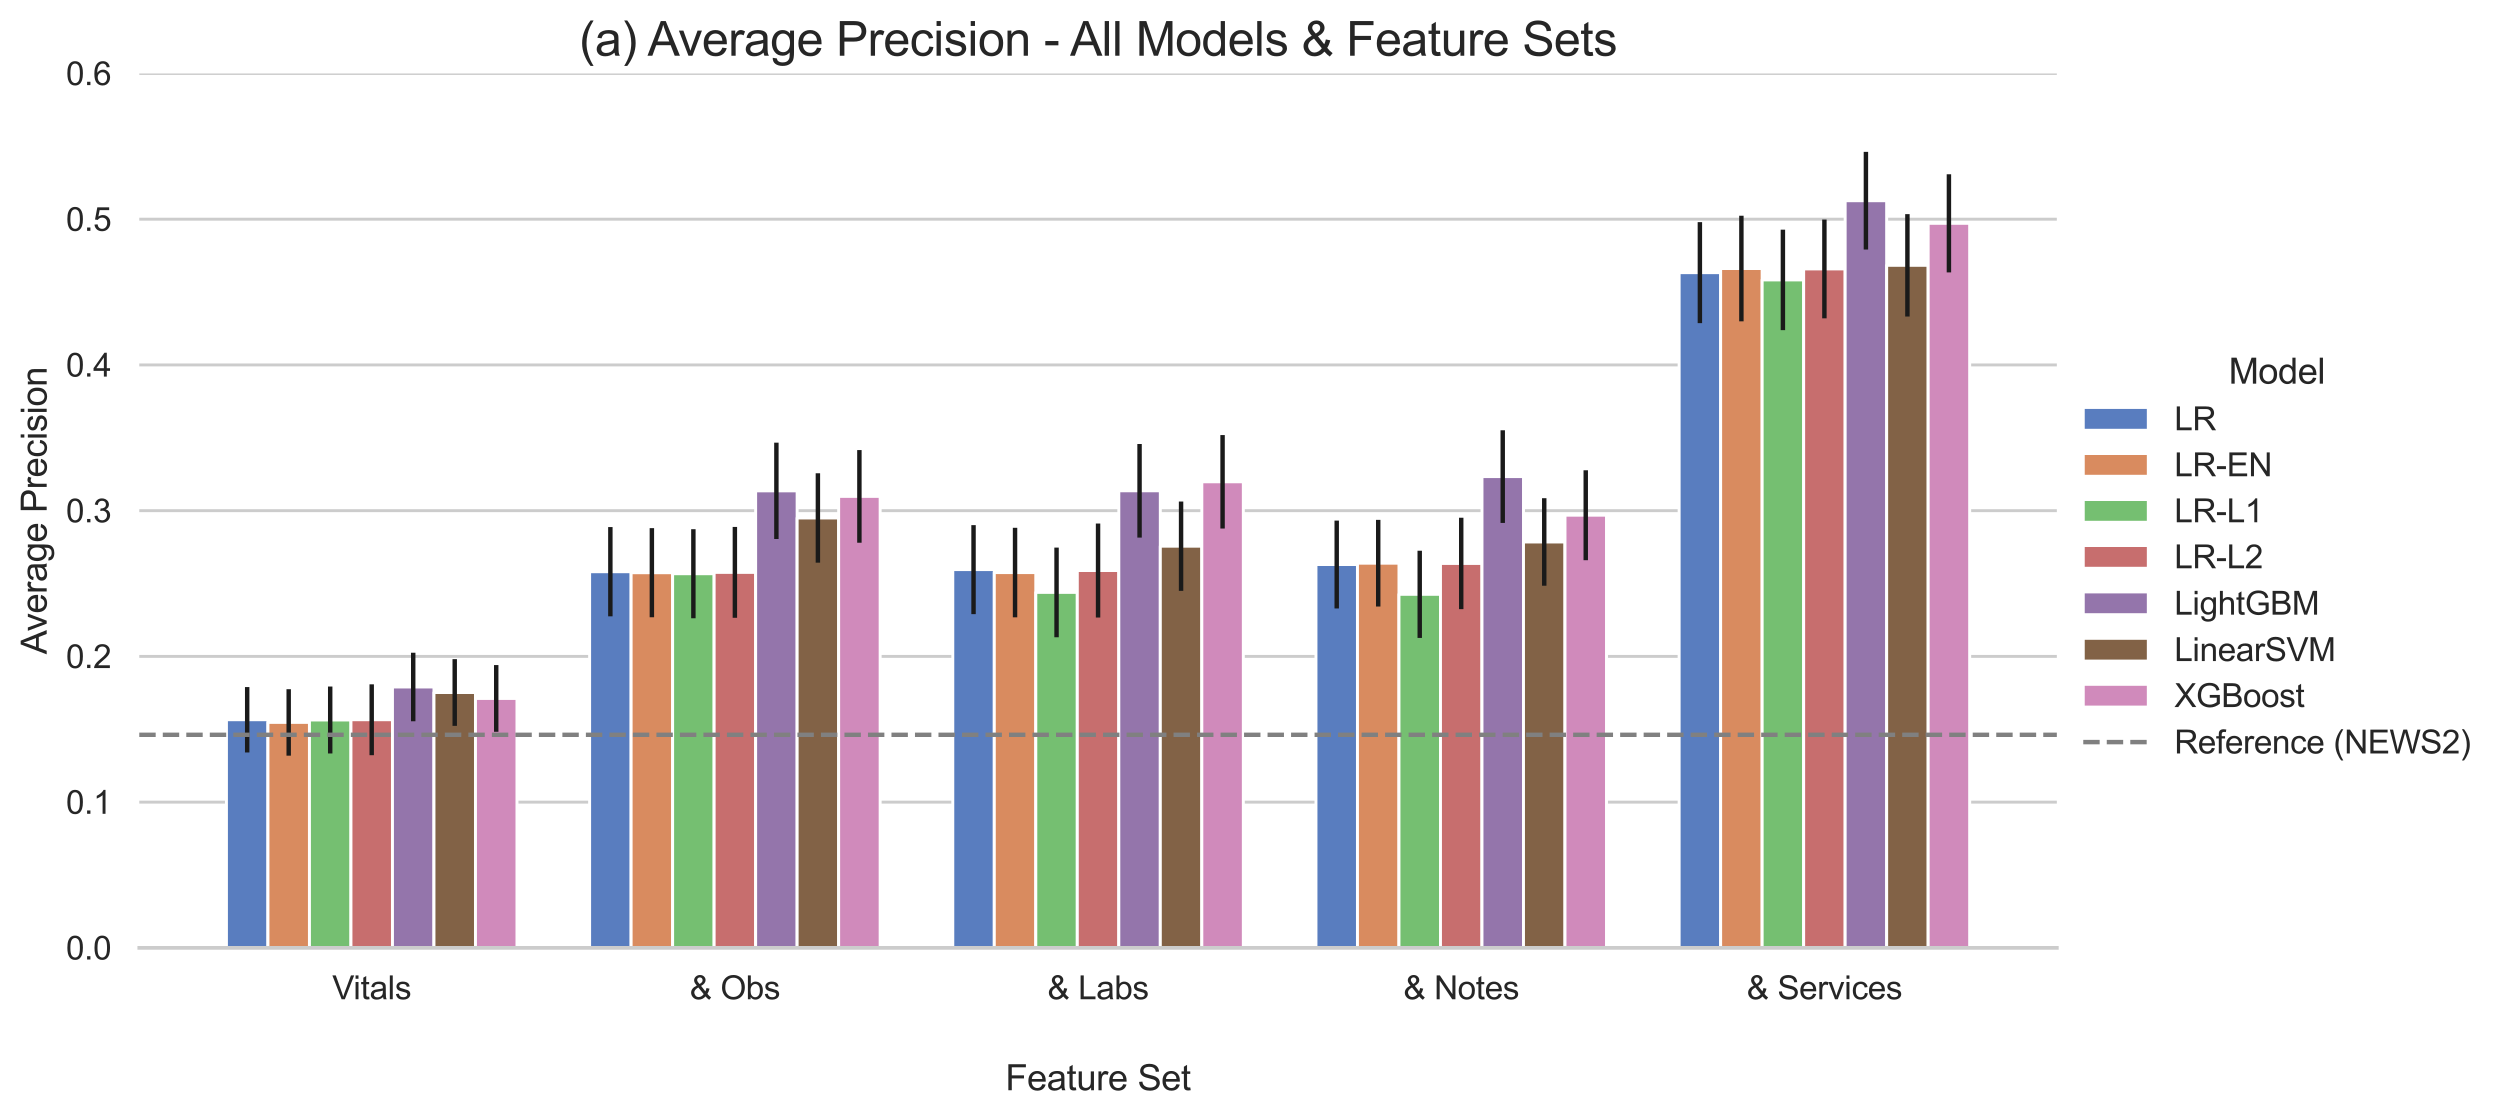 <?xml version="1.0" encoding="utf-8" standalone="no"?>
<!DOCTYPE svg PUBLIC "-//W3C//DTD SVG 1.1//EN"
  "http://www.w3.org/Graphics/SVG/1.1/DTD/svg11.dtd">
<svg xmlns:xlink="http://www.w3.org/1999/xlink" width="845.537pt" height="378.322pt" viewBox="0 0 845.537 378.322" xmlns="http://www.w3.org/2000/svg" version="1.1">
 <defs>
  <style type="text/css">*{stroke-linejoin: round; stroke-linecap: butt}</style>
 </defs>
 <g id="figure_1">
  <g id="patch_1">
   <path d="M 0 378.322 
L 845.537 378.322 
L 845.537 0 
L 0 0 
z
" style="fill: #ffffff"/>
  </g>
  <g id="axes_1">
   <g id="patch_2">
    <path d="M 47.105 320.587 
L 695.652 320.587 
L 695.652 24.848 
L 47.105 24.848 
z
" style="fill: #ffffff"/>
   </g>
   <g id="matplotlib.axis_1">
    <g id="xtick_1">
     <g id="text_1">
      <!-- Vitals -->
      <g style="fill: #262626" transform="translate(112.364 337.961)scale(0.11 -0.11)">
       <defs>
        <path id="ArialMT-56" d="M 1803 0 
L 28 4581 
L 684 4581 
L 1875 1253 
Q 2019 853 2116 503 
Q 2222 878 2363 1253 
L 3600 4581 
L 4219 4581 
L 2425 0 
L 1803 0 
z
" transform="scale(0.016)"/>
        <path id="ArialMT-69" d="M 425 3934 
L 425 4581 
L 988 4581 
L 988 3934 
L 425 3934 
z
M 425 0 
L 425 3319 
L 988 3319 
L 988 0 
L 425 0 
z
" transform="scale(0.016)"/>
        <path id="ArialMT-74" d="M 1650 503 
L 1731 6 
Q 1494 -44 1306 -44 
Q 1000 -44 831 53 
Q 663 150 594 308 
Q 525 466 525 972 
L 525 2881 
L 113 2881 
L 113 3319 
L 525 3319 
L 525 4141 
L 1084 4478 
L 1084 3319 
L 1650 3319 
L 1650 2881 
L 1084 2881 
L 1084 941 
Q 1084 700 1114 631 
Q 1144 563 1211 522 
Q 1278 481 1403 481 
Q 1497 481 1650 503 
z
" transform="scale(0.016)"/>
        <path id="ArialMT-61" d="M 2588 409 
Q 2275 144 1986 34 
Q 1697 -75 1366 -75 
Q 819 -75 525 192 
Q 231 459 231 875 
Q 231 1119 342 1320 
Q 453 1522 633 1644 
Q 813 1766 1038 1828 
Q 1203 1872 1538 1913 
Q 2219 1994 2541 2106 
Q 2544 2222 2544 2253 
Q 2544 2597 2384 2738 
Q 2169 2928 1744 2928 
Q 1347 2928 1158 2789 
Q 969 2650 878 2297 
L 328 2372 
Q 403 2725 575 2942 
Q 747 3159 1072 3276 
Q 1397 3394 1825 3394 
Q 2250 3394 2515 3294 
Q 2781 3194 2906 3042 
Q 3031 2891 3081 2659 
Q 3109 2516 3109 2141 
L 3109 1391 
Q 3109 606 3145 398 
Q 3181 191 3288 0 
L 2700 0 
Q 2613 175 2588 409 
z
M 2541 1666 
Q 2234 1541 1622 1453 
Q 1275 1403 1131 1340 
Q 988 1278 909 1158 
Q 831 1038 831 891 
Q 831 666 1001 516 
Q 1172 366 1500 366 
Q 1825 366 2078 508 
Q 2331 650 2450 897 
Q 2541 1088 2541 1459 
L 2541 1666 
z
" transform="scale(0.016)"/>
        <path id="ArialMT-6c" d="M 409 0 
L 409 4581 
L 972 4581 
L 972 0 
L 409 0 
z
" transform="scale(0.016)"/>
        <path id="ArialMT-73" d="M 197 991 
L 753 1078 
Q 800 744 1014 566 
Q 1228 388 1613 388 
Q 2000 388 2187 545 
Q 2375 703 2375 916 
Q 2375 1106 2209 1216 
Q 2094 1291 1634 1406 
Q 1016 1563 777 1677 
Q 538 1791 414 1992 
Q 291 2194 291 2438 
Q 291 2659 392 2848 
Q 494 3038 669 3163 
Q 800 3259 1026 3326 
Q 1253 3394 1513 3394 
Q 1903 3394 2198 3281 
Q 2494 3169 2634 2976 
Q 2775 2784 2828 2463 
L 2278 2388 
Q 2241 2644 2061 2787 
Q 1881 2931 1553 2931 
Q 1166 2931 1000 2803 
Q 834 2675 834 2503 
Q 834 2394 903 2306 
Q 972 2216 1119 2156 
Q 1203 2125 1616 2013 
Q 2213 1853 2448 1751 
Q 2684 1650 2818 1456 
Q 2953 1263 2953 975 
Q 2953 694 2789 445 
Q 2625 197 2315 61 
Q 2006 -75 1616 -75 
Q 969 -75 630 194 
Q 291 463 197 991 
z
" transform="scale(0.016)"/>
       </defs>
       <use xlink:href="#ArialMT-56"/>
       <use xlink:href="#ArialMT-69" x="64.949"/>
       <use xlink:href="#ArialMT-74" x="87.166"/>
       <use xlink:href="#ArialMT-61" x="114.949"/>
       <use xlink:href="#ArialMT-6c" x="170.564"/>
       <use xlink:href="#ArialMT-73" x="192.781"/>
      </g>
     </g>
    </g>
    <g id="xtick_2">
     <g id="text_2">
      <!-- &amp; Obs -->
      <g style="fill: #262626" transform="translate(233.264 337.961)scale(0.11 -0.11)">
       <defs>
        <path id="ArialMT-26" d="M 3041 541 
Q 2763 231 2434 76 
Q 2106 -78 1725 -78 
Q 1022 -78 609 397 
Q 275 784 275 1263 
Q 275 1688 548 2030 
Q 822 2372 1366 2631 
Q 1056 2988 953 3209 
Q 850 3431 850 3638 
Q 850 4050 1173 4354 
Q 1497 4659 1988 4659 
Q 2456 4659 2754 4371 
Q 3053 4084 3053 3681 
Q 3053 3028 2188 2566 
L 3009 1519 
Q 3150 1794 3228 2156 
L 3813 2031 
Q 3663 1431 3406 1044 
Q 3722 625 4122 341 
L 3744 -106 
Q 3403 113 3041 541 
z
M 1897 2928 
Q 2263 3144 2370 3306 
Q 2478 3469 2478 3666 
Q 2478 3900 2329 4048 
Q 2181 4197 1959 4197 
Q 1731 4197 1579 4050 
Q 1428 3903 1428 3691 
Q 1428 3584 1483 3467 
Q 1538 3350 1647 3219 
L 1897 2928 
z
M 2688 984 
L 1656 2263 
Q 1200 1991 1040 1758 
Q 881 1525 881 1297 
Q 881 1019 1103 719 
Q 1325 419 1731 419 
Q 1984 419 2254 576 
Q 2525 734 2688 984 
z
" transform="scale(0.016)"/>
        <path id="ArialMT-20" transform="scale(0.016)"/>
        <path id="ArialMT-4f" d="M 309 2231 
Q 309 3372 921 4017 
Q 1534 4663 2503 4663 
Q 3138 4663 3647 4359 
Q 4156 4056 4423 3514 
Q 4691 2972 4691 2284 
Q 4691 1588 4409 1038 
Q 4128 488 3612 205 
Q 3097 -78 2500 -78 
Q 1853 -78 1343 234 
Q 834 547 571 1087 
Q 309 1628 309 2231 
z
M 934 2222 
Q 934 1394 1379 917 
Q 1825 441 2497 441 
Q 3181 441 3623 922 
Q 4066 1403 4066 2288 
Q 4066 2847 3877 3264 
Q 3688 3681 3323 3911 
Q 2959 4141 2506 4141 
Q 1863 4141 1398 3698 
Q 934 3256 934 2222 
z
" transform="scale(0.016)"/>
        <path id="ArialMT-62" d="M 941 0 
L 419 0 
L 419 4581 
L 981 4581 
L 981 2947 
Q 1338 3394 1891 3394 
Q 2197 3394 2470 3270 
Q 2744 3147 2920 2923 
Q 3097 2700 3197 2384 
Q 3297 2069 3297 1709 
Q 3297 856 2875 390 
Q 2453 -75 1863 -75 
Q 1275 -75 941 416 
L 941 0 
z
M 934 1684 
Q 934 1088 1097 822 
Q 1363 388 1816 388 
Q 2184 388 2453 708 
Q 2722 1028 2722 1663 
Q 2722 2313 2464 2622 
Q 2206 2931 1841 2931 
Q 1472 2931 1203 2611 
Q 934 2291 934 1684 
z
" transform="scale(0.016)"/>
       </defs>
       <use xlink:href="#ArialMT-26"/>
       <use xlink:href="#ArialMT-20" x="66.699"/>
       <use xlink:href="#ArialMT-4f" x="94.482"/>
       <use xlink:href="#ArialMT-62" x="172.266"/>
       <use xlink:href="#ArialMT-73" x="227.881"/>
      </g>
     </g>
    </g>
    <g id="xtick_3">
     <g id="text_3">
      <!-- &amp; Labs -->
      <g style="fill: #262626" transform="translate(354.256 337.961)scale(0.11 -0.11)">
       <defs>
        <path id="ArialMT-4c" d="M 469 0 
L 469 4581 
L 1075 4581 
L 1075 541 
L 3331 541 
L 3331 0 
L 469 0 
z
" transform="scale(0.016)"/>
       </defs>
       <use xlink:href="#ArialMT-26"/>
       <use xlink:href="#ArialMT-20" x="66.699"/>
       <use xlink:href="#ArialMT-4c" x="94.482"/>
       <use xlink:href="#ArialMT-61" x="150.098"/>
       <use xlink:href="#ArialMT-62" x="205.713"/>
       <use xlink:href="#ArialMT-73" x="261.328"/>
      </g>
     </g>
    </g>
    <g id="xtick_4">
     <g id="text_4">
      <!-- &amp; Notes -->
      <g style="fill: #262626" transform="translate(474.645 337.961)scale(0.11 -0.11)">
       <defs>
        <path id="ArialMT-4e" d="M 488 0 
L 488 4581 
L 1109 4581 
L 3516 984 
L 3516 4581 
L 4097 4581 
L 4097 0 
L 3475 0 
L 1069 3600 
L 1069 0 
L 488 0 
z
" transform="scale(0.016)"/>
        <path id="ArialMT-6f" d="M 213 1659 
Q 213 2581 725 3025 
Q 1153 3394 1769 3394 
Q 2453 3394 2887 2945 
Q 3322 2497 3322 1706 
Q 3322 1066 3130 698 
Q 2938 331 2570 128 
Q 2203 -75 1769 -75 
Q 1072 -75 642 372 
Q 213 819 213 1659 
z
M 791 1659 
Q 791 1022 1069 705 
Q 1347 388 1769 388 
Q 2188 388 2466 706 
Q 2744 1025 2744 1678 
Q 2744 2294 2464 2611 
Q 2184 2928 1769 2928 
Q 1347 2928 1069 2612 
Q 791 2297 791 1659 
z
" transform="scale(0.016)"/>
        <path id="ArialMT-65" d="M 2694 1069 
L 3275 997 
Q 3138 488 2766 206 
Q 2394 -75 1816 -75 
Q 1088 -75 661 373 
Q 234 822 234 1631 
Q 234 2469 665 2931 
Q 1097 3394 1784 3394 
Q 2450 3394 2872 2941 
Q 3294 2488 3294 1666 
Q 3294 1616 3291 1516 
L 816 1516 
Q 847 969 1125 678 
Q 1403 388 1819 388 
Q 2128 388 2347 550 
Q 2566 713 2694 1069 
z
M 847 1978 
L 2700 1978 
Q 2663 2397 2488 2606 
Q 2219 2931 1791 2931 
Q 1403 2931 1139 2672 
Q 875 2413 847 1978 
z
" transform="scale(0.016)"/>
       </defs>
       <use xlink:href="#ArialMT-26"/>
       <use xlink:href="#ArialMT-20" x="66.699"/>
       <use xlink:href="#ArialMT-4e" x="94.482"/>
       <use xlink:href="#ArialMT-6f" x="166.699"/>
       <use xlink:href="#ArialMT-74" x="222.314"/>
       <use xlink:href="#ArialMT-65" x="250.098"/>
       <use xlink:href="#ArialMT-73" x="305.713"/>
      </g>
     </g>
    </g>
    <g id="xtick_5">
     <g id="text_5">
      <!-- &amp; Services -->
      <g style="fill: #262626" transform="translate(590.754 337.961)scale(0.11 -0.11)">
       <defs>
        <path id="ArialMT-53" d="M 288 1472 
L 859 1522 
Q 900 1178 1048 958 
Q 1197 738 1509 602 
Q 1822 466 2213 466 
Q 2559 466 2825 569 
Q 3091 672 3220 851 
Q 3350 1031 3350 1244 
Q 3350 1459 3225 1620 
Q 3100 1781 2813 1891 
Q 2628 1963 1997 2114 
Q 1366 2266 1113 2400 
Q 784 2572 623 2826 
Q 463 3081 463 3397 
Q 463 3744 659 4045 
Q 856 4347 1234 4503 
Q 1613 4659 2075 4659 
Q 2584 4659 2973 4495 
Q 3363 4331 3572 4012 
Q 3781 3694 3797 3291 
L 3216 3247 
Q 3169 3681 2898 3903 
Q 2628 4125 2100 4125 
Q 1550 4125 1298 3923 
Q 1047 3722 1047 3438 
Q 1047 3191 1225 3031 
Q 1400 2872 2139 2705 
Q 2878 2538 3153 2413 
Q 3553 2228 3743 1945 
Q 3934 1663 3934 1294 
Q 3934 928 3725 604 
Q 3516 281 3123 101 
Q 2731 -78 2241 -78 
Q 1619 -78 1198 103 
Q 778 284 539 648 
Q 300 1013 288 1472 
z
" transform="scale(0.016)"/>
        <path id="ArialMT-72" d="M 416 0 
L 416 3319 
L 922 3319 
L 922 2816 
Q 1116 3169 1280 3281 
Q 1444 3394 1641 3394 
Q 1925 3394 2219 3213 
L 2025 2691 
Q 1819 2813 1613 2813 
Q 1428 2813 1281 2702 
Q 1134 2591 1072 2394 
Q 978 2094 978 1738 
L 978 0 
L 416 0 
z
" transform="scale(0.016)"/>
        <path id="ArialMT-76" d="M 1344 0 
L 81 3319 
L 675 3319 
L 1388 1331 
Q 1503 1009 1600 663 
Q 1675 925 1809 1294 
L 2547 3319 
L 3125 3319 
L 1869 0 
L 1344 0 
z
" transform="scale(0.016)"/>
        <path id="ArialMT-63" d="M 2588 1216 
L 3141 1144 
Q 3050 572 2676 248 
Q 2303 -75 1759 -75 
Q 1078 -75 664 370 
Q 250 816 250 1647 
Q 250 2184 428 2587 
Q 606 2991 970 3192 
Q 1334 3394 1763 3394 
Q 2303 3394 2647 3120 
Q 2991 2847 3088 2344 
L 2541 2259 
Q 2463 2594 2264 2762 
Q 2066 2931 1784 2931 
Q 1359 2931 1093 2626 
Q 828 2322 828 1663 
Q 828 994 1084 691 
Q 1341 388 1753 388 
Q 2084 388 2306 591 
Q 2528 794 2588 1216 
z
" transform="scale(0.016)"/>
       </defs>
       <use xlink:href="#ArialMT-26"/>
       <use xlink:href="#ArialMT-20" x="66.699"/>
       <use xlink:href="#ArialMT-53" x="94.482"/>
       <use xlink:href="#ArialMT-65" x="161.182"/>
       <use xlink:href="#ArialMT-72" x="216.797"/>
       <use xlink:href="#ArialMT-76" x="250.098"/>
       <use xlink:href="#ArialMT-69" x="300.098"/>
       <use xlink:href="#ArialMT-63" x="322.314"/>
       <use xlink:href="#ArialMT-65" x="372.314"/>
       <use xlink:href="#ArialMT-73" x="427.93"/>
      </g>
     </g>
    </g>
    <g id="text_6">
     <!-- Feature Set -->
     <g style="fill: #262626" transform="translate(340.03 368.737)scale(0.12 -0.12)">
      <defs>
       <path id="ArialMT-46" d="M 525 0 
L 525 4581 
L 3616 4581 
L 3616 4041 
L 1131 4041 
L 1131 2622 
L 3281 2622 
L 3281 2081 
L 1131 2081 
L 1131 0 
L 525 0 
z
" transform="scale(0.016)"/>
       <path id="ArialMT-75" d="M 2597 0 
L 2597 488 
Q 2209 -75 1544 -75 
Q 1250 -75 995 37 
Q 741 150 617 320 
Q 494 491 444 738 
Q 409 903 409 1263 
L 409 3319 
L 972 3319 
L 972 1478 
Q 972 1038 1006 884 
Q 1059 663 1231 536 
Q 1403 409 1656 409 
Q 1909 409 2131 539 
Q 2353 669 2445 892 
Q 2538 1116 2538 1541 
L 2538 3319 
L 3100 3319 
L 3100 0 
L 2597 0 
z
" transform="scale(0.016)"/>
      </defs>
      <use xlink:href="#ArialMT-46"/>
      <use xlink:href="#ArialMT-65" x="61.084"/>
      <use xlink:href="#ArialMT-61" x="116.699"/>
      <use xlink:href="#ArialMT-74" x="172.314"/>
      <use xlink:href="#ArialMT-75" x="200.098"/>
      <use xlink:href="#ArialMT-72" x="255.713"/>
      <use xlink:href="#ArialMT-65" x="289.014"/>
      <use xlink:href="#ArialMT-20" x="344.629"/>
      <use xlink:href="#ArialMT-53" x="372.412"/>
      <use xlink:href="#ArialMT-65" x="439.111"/>
      <use xlink:href="#ArialMT-74" x="494.727"/>
     </g>
    </g>
   </g>
   <g id="matplotlib.axis_2">
    <g id="ytick_1">
     <g id="line2d_1">
      <path d="M 47.105 320.587 
L 695.652 320.587 
" clip-path="url(#p44413dcb56)" style="fill: none; stroke: #cccccc; stroke-linecap: round"/>
     </g>
     <g id="text_7">
      <!-- 0.0 -->
      <g style="fill: #262626" transform="translate(22.315 324.524)scale(0.11 -0.11)">
       <defs>
        <path id="ArialMT-30" d="M 266 2259 
Q 266 3072 433 3567 
Q 600 4063 929 4331 
Q 1259 4600 1759 4600 
Q 2128 4600 2406 4451 
Q 2684 4303 2865 4023 
Q 3047 3744 3150 3342 
Q 3253 2941 3253 2259 
Q 3253 1453 3087 958 
Q 2922 463 2592 192 
Q 2263 -78 1759 -78 
Q 1097 -78 719 397 
Q 266 969 266 2259 
z
M 844 2259 
Q 844 1131 1108 757 
Q 1372 384 1759 384 
Q 2147 384 2411 759 
Q 2675 1134 2675 2259 
Q 2675 3391 2411 3762 
Q 2147 4134 1753 4134 
Q 1366 4134 1134 3806 
Q 844 3388 844 2259 
z
" transform="scale(0.016)"/>
        <path id="ArialMT-2e" d="M 581 0 
L 581 641 
L 1222 641 
L 1222 0 
L 581 0 
z
" transform="scale(0.016)"/>
       </defs>
       <use xlink:href="#ArialMT-30"/>
       <use xlink:href="#ArialMT-2e" x="55.615"/>
       <use xlink:href="#ArialMT-30" x="83.398"/>
      </g>
     </g>
    </g>
    <g id="ytick_2">
     <g id="line2d_2">
      <path d="M 47.105 271.298 
L 695.652 271.298 
" clip-path="url(#p44413dcb56)" style="fill: none; stroke: #cccccc; stroke-linecap: round"/>
     </g>
     <g id="text_8">
      <!-- 0.1 -->
      <g style="fill: #262626" transform="translate(22.315 275.234)scale(0.11 -0.11)">
       <defs>
        <path id="ArialMT-31" d="M 2384 0 
L 1822 0 
L 1822 3584 
Q 1619 3391 1289 3197 
Q 959 3003 697 2906 
L 697 3450 
Q 1169 3672 1522 3987 
Q 1875 4303 2022 4600 
L 2384 4600 
L 2384 0 
z
" transform="scale(0.016)"/>
       </defs>
       <use xlink:href="#ArialMT-30"/>
       <use xlink:href="#ArialMT-2e" x="55.615"/>
       <use xlink:href="#ArialMT-31" x="83.398"/>
      </g>
     </g>
    </g>
    <g id="ytick_3">
     <g id="line2d_3">
      <path d="M 47.105 222.007 
L 695.652 222.007 
" clip-path="url(#p44413dcb56)" style="fill: none; stroke: #cccccc; stroke-linecap: round"/>
     </g>
     <g id="text_9">
      <!-- 0.2 -->
      <g style="fill: #262626" transform="translate(22.315 225.944)scale(0.11 -0.11)">
       <defs>
        <path id="ArialMT-32" d="M 3222 541 
L 3222 0 
L 194 0 
Q 188 203 259 391 
Q 375 700 629 1000 
Q 884 1300 1366 1694 
Q 2113 2306 2375 2664 
Q 2638 3022 2638 3341 
Q 2638 3675 2398 3904 
Q 2159 4134 1775 4134 
Q 1369 4134 1125 3890 
Q 881 3647 878 3216 
L 300 3275 
Q 359 3922 746 4261 
Q 1134 4600 1788 4600 
Q 2447 4600 2831 4234 
Q 3216 3869 3216 3328 
Q 3216 3053 3103 2787 
Q 2991 2522 2730 2228 
Q 2469 1934 1863 1422 
Q 1356 997 1212 845 
Q 1069 694 975 541 
L 3222 541 
z
" transform="scale(0.016)"/>
       </defs>
       <use xlink:href="#ArialMT-30"/>
       <use xlink:href="#ArialMT-2e" x="55.615"/>
       <use xlink:href="#ArialMT-32" x="83.398"/>
      </g>
     </g>
    </g>
    <g id="ytick_4">
     <g id="line2d_4">
      <path d="M 47.105 172.718 
L 695.652 172.718 
" clip-path="url(#p44413dcb56)" style="fill: none; stroke: #cccccc; stroke-linecap: round"/>
     </g>
     <g id="text_10">
      <!-- 0.3 -->
      <g style="fill: #262626" transform="translate(22.315 176.654)scale(0.11 -0.11)">
       <defs>
        <path id="ArialMT-33" d="M 269 1209 
L 831 1284 
Q 928 806 1161 595 
Q 1394 384 1728 384 
Q 2125 384 2398 659 
Q 2672 934 2672 1341 
Q 2672 1728 2419 1979 
Q 2166 2231 1775 2231 
Q 1616 2231 1378 2169 
L 1441 2663 
Q 1497 2656 1531 2656 
Q 1891 2656 2178 2843 
Q 2466 3031 2466 3422 
Q 2466 3731 2256 3934 
Q 2047 4138 1716 4138 
Q 1388 4138 1169 3931 
Q 950 3725 888 3313 
L 325 3413 
Q 428 3978 793 4289 
Q 1159 4600 1703 4600 
Q 2078 4600 2393 4439 
Q 2709 4278 2876 4000 
Q 3044 3722 3044 3409 
Q 3044 3113 2884 2869 
Q 2725 2625 2413 2481 
Q 2819 2388 3044 2092 
Q 3269 1797 3269 1353 
Q 3269 753 2831 336 
Q 2394 -81 1725 -81 
Q 1122 -81 723 278 
Q 325 638 269 1209 
z
" transform="scale(0.016)"/>
       </defs>
       <use xlink:href="#ArialMT-30"/>
       <use xlink:href="#ArialMT-2e" x="55.615"/>
       <use xlink:href="#ArialMT-33" x="83.398"/>
      </g>
     </g>
    </g>
    <g id="ytick_5">
     <g id="line2d_5">
      <path d="M 47.105 123.427 
L 695.652 123.427 
" clip-path="url(#p44413dcb56)" style="fill: none; stroke: #cccccc; stroke-linecap: round"/>
     </g>
     <g id="text_11">
      <!-- 0.4 -->
      <g style="fill: #262626" transform="translate(22.315 127.364)scale(0.11 -0.11)">
       <defs>
        <path id="ArialMT-34" d="M 2069 0 
L 2069 1097 
L 81 1097 
L 81 1613 
L 2172 4581 
L 2631 4581 
L 2631 1613 
L 3250 1613 
L 3250 1097 
L 2631 1097 
L 2631 0 
L 2069 0 
z
M 2069 1613 
L 2069 3678 
L 634 1613 
L 2069 1613 
z
" transform="scale(0.016)"/>
       </defs>
       <use xlink:href="#ArialMT-30"/>
       <use xlink:href="#ArialMT-2e" x="55.615"/>
       <use xlink:href="#ArialMT-34" x="83.398"/>
      </g>
     </g>
    </g>
    <g id="ytick_6">
     <g id="line2d_6">
      <path d="M 47.105 74.138 
L 695.652 74.138 
" clip-path="url(#p44413dcb56)" style="fill: none; stroke: #cccccc; stroke-linecap: round"/>
     </g>
     <g id="text_12">
      <!-- 0.5 -->
      <g style="fill: #262626" transform="translate(22.315 78.074)scale(0.11 -0.11)">
       <defs>
        <path id="ArialMT-35" d="M 266 1200 
L 856 1250 
Q 922 819 1161 601 
Q 1400 384 1738 384 
Q 2144 384 2425 690 
Q 2706 997 2706 1503 
Q 2706 1984 2436 2262 
Q 2166 2541 1728 2541 
Q 1456 2541 1237 2417 
Q 1019 2294 894 2097 
L 366 2166 
L 809 4519 
L 3088 4519 
L 3088 3981 
L 1259 3981 
L 1013 2750 
Q 1425 3038 1878 3038 
Q 2478 3038 2890 2622 
Q 3303 2206 3303 1553 
Q 3303 931 2941 478 
Q 2500 -78 1738 -78 
Q 1113 -78 717 272 
Q 322 622 266 1200 
z
" transform="scale(0.016)"/>
       </defs>
       <use xlink:href="#ArialMT-30"/>
       <use xlink:href="#ArialMT-2e" x="55.615"/>
       <use xlink:href="#ArialMT-35" x="83.398"/>
      </g>
     </g>
    </g>
    <g id="ytick_7">
     <g id="line2d_7">
      <path d="M 47.105 24.848 
L 695.652 24.848 
" clip-path="url(#p44413dcb56)" style="fill: none; stroke: #cccccc; stroke-linecap: round"/>
     </g>
     <g id="text_13">
      <!-- 0.6 -->
      <g style="fill: #262626" transform="translate(22.315 28.784)scale(0.11 -0.11)">
       <defs>
        <path id="ArialMT-36" d="M 3184 3459 
L 2625 3416 
Q 2550 3747 2413 3897 
Q 2184 4138 1850 4138 
Q 1581 4138 1378 3988 
Q 1113 3794 959 3422 
Q 806 3050 800 2363 
Q 1003 2672 1297 2822 
Q 1591 2972 1913 2972 
Q 2475 2972 2870 2558 
Q 3266 2144 3266 1488 
Q 3266 1056 3080 686 
Q 2894 316 2569 119 
Q 2244 -78 1831 -78 
Q 1128 -78 684 439 
Q 241 956 241 2144 
Q 241 3472 731 4075 
Q 1159 4600 1884 4600 
Q 2425 4600 2770 4297 
Q 3116 3994 3184 3459 
z
M 888 1484 
Q 888 1194 1011 928 
Q 1134 663 1356 523 
Q 1578 384 1822 384 
Q 2178 384 2434 671 
Q 2691 959 2691 1453 
Q 2691 1928 2437 2201 
Q 2184 2475 1800 2475 
Q 1419 2475 1153 2201 
Q 888 1928 888 1484 
z
" transform="scale(0.016)"/>
       </defs>
       <use xlink:href="#ArialMT-30"/>
       <use xlink:href="#ArialMT-2e" x="55.615"/>
       <use xlink:href="#ArialMT-36" x="83.398"/>
      </g>
     </g>
    </g>
    <g id="text_14">
     <!-- Average Precision -->
     <g style="fill: #262626" transform="translate(15.789 221.302)rotate(-90)scale(0.12 -0.12)">
      <defs>
       <path id="ArialMT-41" d="M -9 0 
L 1750 4581 
L 2403 4581 
L 4278 0 
L 3588 0 
L 3053 1388 
L 1138 1388 
L 634 0 
L -9 0 
z
M 1313 1881 
L 2866 1881 
L 2388 3150 
Q 2169 3728 2063 4100 
Q 1975 3659 1816 3225 
L 1313 1881 
z
" transform="scale(0.016)"/>
       <path id="ArialMT-67" d="M 319 -275 
L 866 -356 
Q 900 -609 1056 -725 
Q 1266 -881 1628 -881 
Q 2019 -881 2231 -725 
Q 2444 -569 2519 -288 
Q 2563 -116 2559 434 
Q 2191 0 1641 0 
Q 956 0 581 494 
Q 206 988 206 1678 
Q 206 2153 378 2554 
Q 550 2956 876 3175 
Q 1203 3394 1644 3394 
Q 2231 3394 2613 2919 
L 2613 3319 
L 3131 3319 
L 3131 450 
Q 3131 -325 2973 -648 
Q 2816 -972 2473 -1159 
Q 2131 -1347 1631 -1347 
Q 1038 -1347 672 -1080 
Q 306 -813 319 -275 
z
M 784 1719 
Q 784 1066 1043 766 
Q 1303 466 1694 466 
Q 2081 466 2343 764 
Q 2606 1063 2606 1700 
Q 2606 2309 2336 2618 
Q 2066 2928 1684 2928 
Q 1309 2928 1046 2623 
Q 784 2319 784 1719 
z
" transform="scale(0.016)"/>
       <path id="ArialMT-50" d="M 494 0 
L 494 4581 
L 2222 4581 
Q 2678 4581 2919 4538 
Q 3256 4481 3484 4323 
Q 3713 4166 3852 3881 
Q 3991 3597 3991 3256 
Q 3991 2672 3619 2267 
Q 3247 1863 2275 1863 
L 1100 1863 
L 1100 0 
L 494 0 
z
M 1100 2403 
L 2284 2403 
Q 2872 2403 3119 2622 
Q 3366 2841 3366 3238 
Q 3366 3525 3220 3729 
Q 3075 3934 2838 4000 
Q 2684 4041 2272 4041 
L 1100 4041 
L 1100 2403 
z
" transform="scale(0.016)"/>
       <path id="ArialMT-6e" d="M 422 0 
L 422 3319 
L 928 3319 
L 928 2847 
Q 1294 3394 1984 3394 
Q 2284 3394 2536 3286 
Q 2788 3178 2913 3003 
Q 3038 2828 3088 2588 
Q 3119 2431 3119 2041 
L 3119 0 
L 2556 0 
L 2556 2019 
Q 2556 2363 2490 2533 
Q 2425 2703 2258 2804 
Q 2091 2906 1866 2906 
Q 1506 2906 1245 2678 
Q 984 2450 984 1813 
L 984 0 
L 422 0 
z
" transform="scale(0.016)"/>
      </defs>
      <use xlink:href="#ArialMT-41"/>
      <use xlink:href="#ArialMT-76" x="64.949"/>
      <use xlink:href="#ArialMT-65" x="114.949"/>
      <use xlink:href="#ArialMT-72" x="170.564"/>
      <use xlink:href="#ArialMT-61" x="203.865"/>
      <use xlink:href="#ArialMT-67" x="259.48"/>
      <use xlink:href="#ArialMT-65" x="315.096"/>
      <use xlink:href="#ArialMT-20" x="370.711"/>
      <use xlink:href="#ArialMT-50" x="398.494"/>
      <use xlink:href="#ArialMT-72" x="465.193"/>
      <use xlink:href="#ArialMT-65" x="498.494"/>
      <use xlink:href="#ArialMT-63" x="554.109"/>
      <use xlink:href="#ArialMT-69" x="604.109"/>
      <use xlink:href="#ArialMT-73" x="626.326"/>
      <use xlink:href="#ArialMT-69" x="676.326"/>
      <use xlink:href="#ArialMT-6f" x="698.543"/>
      <use xlink:href="#ArialMT-6e" x="754.158"/>
     </g>
    </g>
   </g>
   <g id="patch_3">
    <path d="M 76.584 320.587 
L 90.622 320.587 
L 90.622 243.427 
L 76.584 243.427 
z
" clip-path="url(#p44413dcb56)" style="fill: #597dbf; stroke: #ffffff; stroke-linejoin: miter"/>
   </g>
   <g id="patch_4">
    <path d="M 199.415 320.587 
L 213.453 320.587 
L 213.453 193.355 
L 199.415 193.355 
z
" clip-path="url(#p44413dcb56)" style="fill: #597dbf; stroke: #ffffff; stroke-linejoin: miter"/>
   </g>
   <g id="patch_5">
    <path d="M 322.246 320.587 
L 336.284 320.587 
L 336.284 192.652 
L 322.246 192.652 
z
" clip-path="url(#p44413dcb56)" style="fill: #597dbf; stroke: #ffffff; stroke-linejoin: miter"/>
   </g>
   <g id="patch_6">
    <path d="M 445.077 320.587 
L 459.115 320.587 
L 459.115 190.934 
L 445.077 190.934 
z
" clip-path="url(#p44413dcb56)" style="fill: #597dbf; stroke: #ffffff; stroke-linejoin: miter"/>
   </g>
   <g id="patch_7">
    <path d="M 567.908 320.587 
L 581.945 320.587 
L 581.945 92.209 
L 567.908 92.209 
z
" clip-path="url(#p44413dcb56)" style="fill: #597dbf; stroke: #ffffff; stroke-linejoin: miter"/>
   </g>
   <g id="patch_8">
    <path d="M 90.622 320.587 
L 104.66 320.587 
L 104.66 244.328 
L 90.622 244.328 
z
" clip-path="url(#p44413dcb56)" style="fill: #d98b5f; stroke: #ffffff; stroke-linejoin: miter"/>
   </g>
   <g id="patch_9">
    <path d="M 213.453 320.587 
L 227.491 320.587 
L 227.491 193.701 
L 213.453 193.701 
z
" clip-path="url(#p44413dcb56)" style="fill: #d98b5f; stroke: #ffffff; stroke-linejoin: miter"/>
   </g>
   <g id="patch_10">
    <path d="M 336.284 320.587 
L 350.322 320.587 
L 350.322 193.653 
L 336.284 193.653 
z
" clip-path="url(#p44413dcb56)" style="fill: #d98b5f; stroke: #ffffff; stroke-linejoin: miter"/>
   </g>
   <g id="patch_11">
    <path d="M 459.115 320.587 
L 473.152 320.587 
L 473.152 190.486 
L 459.115 190.486 
z
" clip-path="url(#p44413dcb56)" style="fill: #d98b5f; stroke: #ffffff; stroke-linejoin: miter"/>
   </g>
   <g id="patch_12">
    <path d="M 581.945 320.587 
L 595.983 320.587 
L 595.983 90.821 
L 581.945 90.821 
z
" clip-path="url(#p44413dcb56)" style="fill: #d98b5f; stroke: #ffffff; stroke-linejoin: miter"/>
   </g>
   <g id="patch_13">
    <path d="M 104.66 320.587 
L 118.698 320.587 
L 118.698 243.512 
L 104.66 243.512 
z
" clip-path="url(#p44413dcb56)" style="fill: #75bf71; stroke: #ffffff; stroke-linejoin: miter"/>
   </g>
   <g id="patch_14">
    <path d="M 227.491 320.587 
L 241.529 320.587 
L 241.529 194.045 
L 227.491 194.045 
z
" clip-path="url(#p44413dcb56)" style="fill: #75bf71; stroke: #ffffff; stroke-linejoin: miter"/>
   </g>
   <g id="patch_15">
    <path d="M 350.322 320.587 
L 364.359 320.587 
L 364.359 200.361 
L 350.322 200.361 
z
" clip-path="url(#p44413dcb56)" style="fill: #75bf71; stroke: #ffffff; stroke-linejoin: miter"/>
   </g>
   <g id="patch_16">
    <path d="M 473.152 320.587 
L 487.19 320.587 
L 487.19 201.007 
L 473.152 201.007 
z
" clip-path="url(#p44413dcb56)" style="fill: #75bf71; stroke: #ffffff; stroke-linejoin: miter"/>
   </g>
   <g id="patch_17">
    <path d="M 595.983 320.587 
L 610.021 320.587 
L 610.021 94.669 
L 595.983 94.669 
z
" clip-path="url(#p44413dcb56)" style="fill: #75bf71; stroke: #ffffff; stroke-linejoin: miter"/>
   </g>
   <g id="patch_18">
    <path d="M 118.698 320.587 
L 132.736 320.587 
L 132.736 243.431 
L 118.698 243.431 
z
" clip-path="url(#p44413dcb56)" style="fill: #c76e6e; stroke: #ffffff; stroke-linejoin: miter"/>
   </g>
   <g id="patch_19">
    <path d="M 241.529 320.587 
L 255.566 320.587 
L 255.566 193.582 
L 241.529 193.582 
z
" clip-path="url(#p44413dcb56)" style="fill: #c76e6e; stroke: #ffffff; stroke-linejoin: miter"/>
   </g>
   <g id="patch_20">
    <path d="M 364.359 320.587 
L 378.397 320.587 
L 378.397 192.959 
L 364.359 192.959 
z
" clip-path="url(#p44413dcb56)" style="fill: #c76e6e; stroke: #ffffff; stroke-linejoin: miter"/>
   </g>
   <g id="patch_21">
    <path d="M 487.19 320.587 
L 501.228 320.587 
L 501.228 190.56 
L 487.19 190.56 
z
" clip-path="url(#p44413dcb56)" style="fill: #c76e6e; stroke: #ffffff; stroke-linejoin: miter"/>
   </g>
   <g id="patch_22">
    <path d="M 610.021 320.587 
L 624.059 320.587 
L 624.059 90.957 
L 610.021 90.957 
z
" clip-path="url(#p44413dcb56)" style="fill: #c76e6e; stroke: #ffffff; stroke-linejoin: miter"/>
   </g>
   <g id="patch_23">
    <path d="M 132.736 320.587 
L 146.773 320.587 
L 146.773 232.347 
L 132.736 232.347 
z
" clip-path="url(#p44413dcb56)" style="fill: #9475ab; stroke: #ffffff; stroke-linejoin: miter"/>
   </g>
   <g id="patch_24">
    <path d="M 255.566 320.587 
L 269.604 320.587 
L 269.604 166.005 
L 255.566 166.005 
z
" clip-path="url(#p44413dcb56)" style="fill: #9475ab; stroke: #ffffff; stroke-linejoin: miter"/>
   </g>
   <g id="patch_25">
    <path d="M 378.397 320.587 
L 392.435 320.587 
L 392.435 166.001 
L 378.397 166.001 
z
" clip-path="url(#p44413dcb56)" style="fill: #9475ab; stroke: #ffffff; stroke-linejoin: miter"/>
   </g>
   <g id="patch_26">
    <path d="M 501.228 320.587 
L 515.266 320.587 
L 515.266 161.192 
L 501.228 161.192 
z
" clip-path="url(#p44413dcb56)" style="fill: #9475ab; stroke: #ffffff; stroke-linejoin: miter"/>
   </g>
   <g id="patch_27">
    <path d="M 624.059 320.587 
L 638.097 320.587 
L 638.097 67.887 
L 624.059 67.887 
z
" clip-path="url(#p44413dcb56)" style="fill: #9475ab; stroke: #ffffff; stroke-linejoin: miter"/>
   </g>
   <g id="patch_28">
    <path d="M 146.773 320.587 
L 160.811 320.587 
L 160.811 234.219 
L 146.773 234.219 
z
" clip-path="url(#p44413dcb56)" style="fill: #826246; stroke: #ffffff; stroke-linejoin: miter"/>
   </g>
   <g id="patch_29">
    <path d="M 269.604 320.587 
L 283.642 320.587 
L 283.642 175.187 
L 269.604 175.187 
z
" clip-path="url(#p44413dcb56)" style="fill: #826246; stroke: #ffffff; stroke-linejoin: miter"/>
   </g>
   <g id="patch_30">
    <path d="M 392.435 320.587 
L 406.473 320.587 
L 406.473 184.736 
L 392.435 184.736 
z
" clip-path="url(#p44413dcb56)" style="fill: #826246; stroke: #ffffff; stroke-linejoin: miter"/>
   </g>
   <g id="patch_31">
    <path d="M 515.266 320.587 
L 529.304 320.587 
L 529.304 183.304 
L 515.266 183.304 
z
" clip-path="url(#p44413dcb56)" style="fill: #826246; stroke: #ffffff; stroke-linejoin: miter"/>
   </g>
   <g id="patch_32">
    <path d="M 638.097 320.587 
L 652.134 320.587 
L 652.134 89.745 
L 638.097 89.745 
z
" clip-path="url(#p44413dcb56)" style="fill: #826246; stroke: #ffffff; stroke-linejoin: miter"/>
   </g>
   <g id="patch_33">
    <path d="M 160.811 320.587 
L 174.849 320.587 
L 174.849 236.218 
L 160.811 236.218 
z
" clip-path="url(#p44413dcb56)" style="fill: #d08abb; stroke: #ffffff; stroke-linejoin: miter"/>
   </g>
   <g id="patch_34">
    <path d="M 283.642 320.587 
L 297.68 320.587 
L 297.68 167.882 
L 283.642 167.882 
z
" clip-path="url(#p44413dcb56)" style="fill: #d08abb; stroke: #ffffff; stroke-linejoin: miter"/>
   </g>
   <g id="patch_35">
    <path d="M 406.473 320.587 
L 420.511 320.587 
L 420.511 162.95 
L 406.473 162.95 
z
" clip-path="url(#p44413dcb56)" style="fill: #d08abb; stroke: #ffffff; stroke-linejoin: miter"/>
   </g>
   <g id="patch_36">
    <path d="M 529.304 320.587 
L 543.341 320.587 
L 543.341 174.252 
L 529.304 174.252 
z
" clip-path="url(#p44413dcb56)" style="fill: #d08abb; stroke: #ffffff; stroke-linejoin: miter"/>
   </g>
   <g id="patch_37">
    <path d="M 652.134 320.587 
L 666.172 320.587 
L 666.172 75.527 
L 652.134 75.527 
z
" clip-path="url(#p44413dcb56)" style="fill: #d08abb; stroke: #ffffff; stroke-linejoin: miter"/>
   </g>
   <g id="line2d_8">
    <path clip-path="url(#p44413dcb56)" style="fill: none; stroke: #424242; stroke-width: 2.7; stroke-linecap: round"/>
   </g>
   <g id="line2d_9">
    <path clip-path="url(#p44413dcb56)" style="fill: none; stroke: #424242; stroke-width: 2.7; stroke-linecap: round"/>
   </g>
   <g id="line2d_10">
    <path clip-path="url(#p44413dcb56)" style="fill: none; stroke: #424242; stroke-width: 2.7; stroke-linecap: round"/>
   </g>
   <g id="line2d_11">
    <path clip-path="url(#p44413dcb56)" style="fill: none; stroke: #424242; stroke-width: 2.7; stroke-linecap: round"/>
   </g>
   <g id="line2d_12">
    <path clip-path="url(#p44413dcb56)" style="fill: none; stroke: #424242; stroke-width: 2.7; stroke-linecap: round"/>
   </g>
   <g id="line2d_13">
    <path clip-path="url(#p44413dcb56)" style="fill: none; stroke: #424242; stroke-width: 2.7; stroke-linecap: round"/>
   </g>
   <g id="line2d_14">
    <path clip-path="url(#p44413dcb56)" style="fill: none; stroke: #424242; stroke-width: 2.7; stroke-linecap: round"/>
   </g>
   <g id="line2d_15">
    <path clip-path="url(#p44413dcb56)" style="fill: none; stroke: #424242; stroke-width: 2.7; stroke-linecap: round"/>
   </g>
   <g id="line2d_16">
    <path clip-path="url(#p44413dcb56)" style="fill: none; stroke: #424242; stroke-width: 2.7; stroke-linecap: round"/>
   </g>
   <g id="line2d_17">
    <path clip-path="url(#p44413dcb56)" style="fill: none; stroke: #424242; stroke-width: 2.7; stroke-linecap: round"/>
   </g>
   <g id="line2d_18">
    <path clip-path="url(#p44413dcb56)" style="fill: none; stroke: #424242; stroke-width: 2.7; stroke-linecap: round"/>
   </g>
   <g id="line2d_19">
    <path clip-path="url(#p44413dcb56)" style="fill: none; stroke: #424242; stroke-width: 2.7; stroke-linecap: round"/>
   </g>
   <g id="line2d_20">
    <path clip-path="url(#p44413dcb56)" style="fill: none; stroke: #424242; stroke-width: 2.7; stroke-linecap: round"/>
   </g>
   <g id="line2d_21">
    <path clip-path="url(#p44413dcb56)" style="fill: none; stroke: #424242; stroke-width: 2.7; stroke-linecap: round"/>
   </g>
   <g id="line2d_22">
    <path clip-path="url(#p44413dcb56)" style="fill: none; stroke: #424242; stroke-width: 2.7; stroke-linecap: round"/>
   </g>
   <g id="line2d_23">
    <path clip-path="url(#p44413dcb56)" style="fill: none; stroke: #424242; stroke-width: 2.7; stroke-linecap: round"/>
   </g>
   <g id="line2d_24">
    <path clip-path="url(#p44413dcb56)" style="fill: none; stroke: #424242; stroke-width: 2.7; stroke-linecap: round"/>
   </g>
   <g id="line2d_25">
    <path clip-path="url(#p44413dcb56)" style="fill: none; stroke: #424242; stroke-width: 2.7; stroke-linecap: round"/>
   </g>
   <g id="line2d_26">
    <path clip-path="url(#p44413dcb56)" style="fill: none; stroke: #424242; stroke-width: 2.7; stroke-linecap: round"/>
   </g>
   <g id="line2d_27">
    <path clip-path="url(#p44413dcb56)" style="fill: none; stroke: #424242; stroke-width: 2.7; stroke-linecap: round"/>
   </g>
   <g id="line2d_28">
    <path clip-path="url(#p44413dcb56)" style="fill: none; stroke: #424242; stroke-width: 2.7; stroke-linecap: round"/>
   </g>
   <g id="line2d_29">
    <path clip-path="url(#p44413dcb56)" style="fill: none; stroke: #424242; stroke-width: 2.7; stroke-linecap: round"/>
   </g>
   <g id="line2d_30">
    <path clip-path="url(#p44413dcb56)" style="fill: none; stroke: #424242; stroke-width: 2.7; stroke-linecap: round"/>
   </g>
   <g id="line2d_31">
    <path clip-path="url(#p44413dcb56)" style="fill: none; stroke: #424242; stroke-width: 2.7; stroke-linecap: round"/>
   </g>
   <g id="line2d_32">
    <path clip-path="url(#p44413dcb56)" style="fill: none; stroke: #424242; stroke-width: 2.7; stroke-linecap: round"/>
   </g>
   <g id="line2d_33">
    <path clip-path="url(#p44413dcb56)" style="fill: none; stroke: #424242; stroke-width: 2.7; stroke-linecap: round"/>
   </g>
   <g id="line2d_34">
    <path clip-path="url(#p44413dcb56)" style="fill: none; stroke: #424242; stroke-width: 2.7; stroke-linecap: round"/>
   </g>
   <g id="line2d_35">
    <path clip-path="url(#p44413dcb56)" style="fill: none; stroke: #424242; stroke-width: 2.7; stroke-linecap: round"/>
   </g>
   <g id="line2d_36">
    <path clip-path="url(#p44413dcb56)" style="fill: none; stroke: #424242; stroke-width: 2.7; stroke-linecap: round"/>
   </g>
   <g id="line2d_37">
    <path clip-path="url(#p44413dcb56)" style="fill: none; stroke: #424242; stroke-width: 2.7; stroke-linecap: round"/>
   </g>
   <g id="line2d_38">
    <path clip-path="url(#p44413dcb56)" style="fill: none; stroke: #424242; stroke-width: 2.7; stroke-linecap: round"/>
   </g>
   <g id="line2d_39">
    <path clip-path="url(#p44413dcb56)" style="fill: none; stroke: #424242; stroke-width: 2.7; stroke-linecap: round"/>
   </g>
   <g id="line2d_40">
    <path clip-path="url(#p44413dcb56)" style="fill: none; stroke: #424242; stroke-width: 2.7; stroke-linecap: round"/>
   </g>
   <g id="line2d_41">
    <path clip-path="url(#p44413dcb56)" style="fill: none; stroke: #424242; stroke-width: 2.7; stroke-linecap: round"/>
   </g>
   <g id="line2d_42">
    <path clip-path="url(#p44413dcb56)" style="fill: none; stroke: #424242; stroke-width: 2.7; stroke-linecap: round"/>
   </g>
   <g id="LineCollection_1">
    <path d="M 83.603 254.486 
L 83.603 232.369 
" clip-path="url(#p44413dcb56)" style="fill: none; stroke: #1a1a1a; stroke-width: 1.5"/>
    <path d="M 206.434 208.452 
L 206.434 178.257 
" clip-path="url(#p44413dcb56)" style="fill: none; stroke: #1a1a1a; stroke-width: 1.5"/>
    <path d="M 329.265 207.705 
L 329.265 177.599 
" clip-path="url(#p44413dcb56)" style="fill: none; stroke: #1a1a1a; stroke-width: 1.5"/>
    <path d="M 452.096 205.8 
L 452.096 176.068 
" clip-path="url(#p44413dcb56)" style="fill: none; stroke: #1a1a1a; stroke-width: 1.5"/>
    <path d="M 574.926 109.29 
L 574.926 75.128 
" clip-path="url(#p44413dcb56)" style="fill: none; stroke: #1a1a1a; stroke-width: 1.5"/>
    <path d="M 97.641 255.569 
L 97.641 233.087 
" clip-path="url(#p44413dcb56)" style="fill: none; stroke: #1a1a1a; stroke-width: 1.5"/>
    <path d="M 220.472 208.779 
L 220.472 178.622 
" clip-path="url(#p44413dcb56)" style="fill: none; stroke: #1a1a1a; stroke-width: 1.5"/>
    <path d="M 343.303 208.802 
L 343.303 178.505 
" clip-path="url(#p44413dcb56)" style="fill: none; stroke: #1a1a1a; stroke-width: 1.5"/>
    <path d="M 466.133 205.142 
L 466.133 175.831 
" clip-path="url(#p44413dcb56)" style="fill: none; stroke: #1a1a1a; stroke-width: 1.5"/>
    <path d="M 588.964 108.677 
L 588.964 72.964 
" clip-path="url(#p44413dcb56)" style="fill: none; stroke: #1a1a1a; stroke-width: 1.5"/>
    <path d="M 111.679 254.832 
L 111.679 232.192 
" clip-path="url(#p44413dcb56)" style="fill: none; stroke: #1a1a1a; stroke-width: 1.5"/>
    <path d="M 234.51 209.105 
L 234.51 178.986 
" clip-path="url(#p44413dcb56)" style="fill: none; stroke: #1a1a1a; stroke-width: 1.5"/>
    <path d="M 357.34 215.524 
L 357.34 185.197 
" clip-path="url(#p44413dcb56)" style="fill: none; stroke: #1a1a1a; stroke-width: 1.5"/>
    <path d="M 480.171 215.756 
L 480.171 186.259 
" clip-path="url(#p44413dcb56)" style="fill: none; stroke: #1a1a1a; stroke-width: 1.5"/>
    <path d="M 603.002 111.654 
L 603.002 77.684 
" clip-path="url(#p44413dcb56)" style="fill: none; stroke: #1a1a1a; stroke-width: 1.5"/>
    <path d="M 125.717 255.422 
L 125.717 231.441 
" clip-path="url(#p44413dcb56)" style="fill: none; stroke: #1a1a1a; stroke-width: 1.5"/>
    <path d="M 248.547 208.956 
L 248.547 178.208 
" clip-path="url(#p44413dcb56)" style="fill: none; stroke: #1a1a1a; stroke-width: 1.5"/>
    <path d="M 371.378 208.847 
L 371.378 177.071 
" clip-path="url(#p44413dcb56)" style="fill: none; stroke: #1a1a1a; stroke-width: 1.5"/>
    <path d="M 494.209 206.011 
L 494.209 175.11 
" clip-path="url(#p44413dcb56)" style="fill: none; stroke: #1a1a1a; stroke-width: 1.5"/>
    <path d="M 617.04 107.658 
L 617.04 74.257 
" clip-path="url(#p44413dcb56)" style="fill: none; stroke: #1a1a1a; stroke-width: 1.5"/>
    <path d="M 139.755 243.932 
L 139.755 220.763 
" clip-path="url(#p44413dcb56)" style="fill: none; stroke: #1a1a1a; stroke-width: 1.5"/>
    <path d="M 262.585 182.297 
L 262.585 149.713 
" clip-path="url(#p44413dcb56)" style="fill: none; stroke: #1a1a1a; stroke-width: 1.5"/>
    <path d="M 385.416 181.83 
L 385.416 150.172 
" clip-path="url(#p44413dcb56)" style="fill: none; stroke: #1a1a1a; stroke-width: 1.5"/>
    <path d="M 508.247 176.862 
L 508.247 145.522 
" clip-path="url(#p44413dcb56)" style="fill: none; stroke: #1a1a1a; stroke-width: 1.5"/>
    <path d="M 631.078 84.407 
L 631.078 51.367 
" clip-path="url(#p44413dcb56)" style="fill: none; stroke: #1a1a1a; stroke-width: 1.5"/>
    <path d="M 153.792 245.503 
L 153.792 222.935 
" clip-path="url(#p44413dcb56)" style="fill: none; stroke: #1a1a1a; stroke-width: 1.5"/>
    <path d="M 276.623 190.302 
L 276.623 160.072 
" clip-path="url(#p44413dcb56)" style="fill: none; stroke: #1a1a1a; stroke-width: 1.5"/>
    <path d="M 399.454 199.839 
L 399.454 169.633 
" clip-path="url(#p44413dcb56)" style="fill: none; stroke: #1a1a1a; stroke-width: 1.5"/>
    <path d="M 522.285 198.098 
L 522.285 168.509 
" clip-path="url(#p44413dcb56)" style="fill: none; stroke: #1a1a1a; stroke-width: 1.5"/>
    <path d="M 645.115 107.066 
L 645.115 72.423 
" clip-path="url(#p44413dcb56)" style="fill: none; stroke: #1a1a1a; stroke-width: 1.5"/>
    <path d="M 167.83 247.497 
L 167.83 224.939 
" clip-path="url(#p44413dcb56)" style="fill: none; stroke: #1a1a1a; stroke-width: 1.5"/>
    <path d="M 290.661 183.551 
L 290.661 152.214 
" clip-path="url(#p44413dcb56)" style="fill: none; stroke: #1a1a1a; stroke-width: 1.5"/>
    <path d="M 413.492 178.757 
L 413.492 147.144 
" clip-path="url(#p44413dcb56)" style="fill: none; stroke: #1a1a1a; stroke-width: 1.5"/>
    <path d="M 536.322 189.459 
L 536.322 159.044 
" clip-path="url(#p44413dcb56)" style="fill: none; stroke: #1a1a1a; stroke-width: 1.5"/>
    <path d="M 659.153 92.127 
L 659.153 58.928 
" clip-path="url(#p44413dcb56)" style="fill: none; stroke: #1a1a1a; stroke-width: 1.5"/>
   </g>
   <g id="line2d_43">
    <path d="M 47.105 248.523 
L 695.652 248.523 
" clip-path="url(#p44413dcb56)" style="fill: none; stroke-dasharray: 5.55,2.4; stroke-dashoffset: 0; stroke: #808080; stroke-width: 1.5"/>
   </g>
   <g id="patch_38">
    <path d="M 47.105 320.587 
L 695.652 320.587 
" style="fill: none; stroke: #cccccc; stroke-width: 1.25; stroke-linejoin: miter; stroke-linecap: square"/>
   </g>
   <g id="text_15">
    <!-- (a) Average Precision - All Models &amp; Feature Sets -->
    <g style="fill: #262626" transform="translate(195.892 18.848)scale(0.16 -0.16)">
     <defs>
      <path id="ArialMT-28" d="M 1497 -1347 
Q 1031 -759 709 28 
Q 388 816 388 1659 
Q 388 2403 628 3084 
Q 909 3875 1497 4659 
L 1900 4659 
Q 1522 4009 1400 3731 
Q 1209 3300 1100 2831 
Q 966 2247 966 1656 
Q 966 153 1900 -1347 
L 1497 -1347 
z
" transform="scale(0.016)"/>
      <path id="ArialMT-29" d="M 791 -1347 
L 388 -1347 
Q 1322 153 1322 1656 
Q 1322 2244 1188 2822 
Q 1081 3291 891 3722 
Q 769 4003 388 4659 
L 791 4659 
Q 1378 3875 1659 3084 
Q 1900 2403 1900 1659 
Q 1900 816 1576 28 
Q 1253 -759 791 -1347 
z
" transform="scale(0.016)"/>
      <path id="ArialMT-2d" d="M 203 1375 
L 203 1941 
L 1931 1941 
L 1931 1375 
L 203 1375 
z
" transform="scale(0.016)"/>
      <path id="ArialMT-4d" d="M 475 0 
L 475 4581 
L 1388 4581 
L 2472 1338 
Q 2622 884 2691 659 
Q 2769 909 2934 1394 
L 4031 4581 
L 4847 4581 
L 4847 0 
L 4263 0 
L 4263 3834 
L 2931 0 
L 2384 0 
L 1059 3900 
L 1059 0 
L 475 0 
z
" transform="scale(0.016)"/>
      <path id="ArialMT-64" d="M 2575 0 
L 2575 419 
Q 2259 -75 1647 -75 
Q 1250 -75 917 144 
Q 584 363 401 755 
Q 219 1147 219 1656 
Q 219 2153 384 2558 
Q 550 2963 881 3178 
Q 1213 3394 1622 3394 
Q 1922 3394 2156 3267 
Q 2391 3141 2538 2938 
L 2538 4581 
L 3097 4581 
L 3097 0 
L 2575 0 
z
M 797 1656 
Q 797 1019 1065 703 
Q 1334 388 1700 388 
Q 2069 388 2326 689 
Q 2584 991 2584 1609 
Q 2584 2291 2321 2609 
Q 2059 2928 1675 2928 
Q 1300 2928 1048 2622 
Q 797 2316 797 1656 
z
" transform="scale(0.016)"/>
     </defs>
     <use xlink:href="#ArialMT-28"/>
     <use xlink:href="#ArialMT-61" x="33.301"/>
     <use xlink:href="#ArialMT-29" x="88.916"/>
     <use xlink:href="#ArialMT-20" x="122.217"/>
     <use xlink:href="#ArialMT-41" x="144.5"/>
     <use xlink:href="#ArialMT-76" x="209.449"/>
     <use xlink:href="#ArialMT-65" x="259.449"/>
     <use xlink:href="#ArialMT-72" x="315.064"/>
     <use xlink:href="#ArialMT-61" x="348.365"/>
     <use xlink:href="#ArialMT-67" x="403.98"/>
     <use xlink:href="#ArialMT-65" x="459.596"/>
     <use xlink:href="#ArialMT-20" x="515.211"/>
     <use xlink:href="#ArialMT-50" x="542.994"/>
     <use xlink:href="#ArialMT-72" x="609.693"/>
     <use xlink:href="#ArialMT-65" x="642.994"/>
     <use xlink:href="#ArialMT-63" x="698.609"/>
     <use xlink:href="#ArialMT-69" x="748.609"/>
     <use xlink:href="#ArialMT-73" x="770.826"/>
     <use xlink:href="#ArialMT-69" x="820.826"/>
     <use xlink:href="#ArialMT-6f" x="843.043"/>
     <use xlink:href="#ArialMT-6e" x="898.658"/>
     <use xlink:href="#ArialMT-20" x="954.273"/>
     <use xlink:href="#ArialMT-2d" x="982.057"/>
     <use xlink:href="#ArialMT-20" x="1015.357"/>
     <use xlink:href="#ArialMT-41" x="1037.641"/>
     <use xlink:href="#ArialMT-6c" x="1104.34"/>
     <use xlink:href="#ArialMT-6c" x="1126.557"/>
     <use xlink:href="#ArialMT-20" x="1148.773"/>
     <use xlink:href="#ArialMT-4d" x="1176.557"/>
     <use xlink:href="#ArialMT-6f" x="1259.857"/>
     <use xlink:href="#ArialMT-64" x="1315.473"/>
     <use xlink:href="#ArialMT-65" x="1371.088"/>
     <use xlink:href="#ArialMT-6c" x="1426.703"/>
     <use xlink:href="#ArialMT-73" x="1448.92"/>
     <use xlink:href="#ArialMT-20" x="1498.92"/>
     <use xlink:href="#ArialMT-26" x="1526.703"/>
     <use xlink:href="#ArialMT-20" x="1593.402"/>
     <use xlink:href="#ArialMT-46" x="1621.186"/>
     <use xlink:href="#ArialMT-65" x="1682.27"/>
     <use xlink:href="#ArialMT-61" x="1737.885"/>
     <use xlink:href="#ArialMT-74" x="1793.5"/>
     <use xlink:href="#ArialMT-75" x="1821.283"/>
     <use xlink:href="#ArialMT-72" x="1876.898"/>
     <use xlink:href="#ArialMT-65" x="1910.199"/>
     <use xlink:href="#ArialMT-20" x="1965.814"/>
     <use xlink:href="#ArialMT-53" x="1993.598"/>
     <use xlink:href="#ArialMT-65" x="2060.297"/>
     <use xlink:href="#ArialMT-74" x="2115.912"/>
     <use xlink:href="#ArialMT-73" x="2143.695"/>
    </g>
   </g>
  </g>
  <g id="legend_1">
   <g id="text_16">
    <!-- Model -->
    <g style="fill: #262626" transform="translate(753.773 129.761)scale(0.12 -0.12)">
     <use xlink:href="#ArialMT-4d"/>
     <use xlink:href="#ArialMT-6f" x="83.301"/>
     <use xlink:href="#ArialMT-64" x="138.916"/>
     <use xlink:href="#ArialMT-65" x="194.531"/>
     <use xlink:href="#ArialMT-6c" x="250.146"/>
    </g>
   </g>
   <g id="patch_39">
    <path d="M 704.59 145.519 
L 726.59 145.519 
L 726.59 137.819 
L 704.59 137.819 
z
" style="fill: #597dbf; stroke: #ffffff; stroke-linejoin: miter"/>
   </g>
   <g id="text_17">
    <!-- LR -->
    <g style="fill: #262626" transform="translate(735.39 145.519)scale(0.11 -0.11)">
     <defs>
      <path id="ArialMT-52" d="M 503 0 
L 503 4581 
L 2534 4581 
Q 3147 4581 3465 4457 
Q 3784 4334 3975 4021 
Q 4166 3709 4166 3331 
Q 4166 2844 3850 2509 
Q 3534 2175 2875 2084 
Q 3116 1969 3241 1856 
Q 3506 1613 3744 1247 
L 4541 0 
L 3778 0 
L 3172 953 
Q 2906 1366 2734 1584 
Q 2563 1803 2427 1890 
Q 2291 1978 2150 2013 
Q 2047 2034 1813 2034 
L 1109 2034 
L 1109 0 
L 503 0 
z
M 1109 2559 
L 2413 2559 
Q 2828 2559 3062 2645 
Q 3297 2731 3419 2920 
Q 3541 3109 3541 3331 
Q 3541 3656 3305 3865 
Q 3069 4075 2559 4075 
L 1109 4075 
L 1109 2559 
z
" transform="scale(0.016)"/>
     </defs>
     <use xlink:href="#ArialMT-4c"/>
     <use xlink:href="#ArialMT-52" x="55.615"/>
    </g>
   </g>
   <g id="patch_40">
    <path d="M 704.59 161.079 
L 726.59 161.079 
L 726.59 153.379 
L 704.59 153.379 
z
" style="fill: #d98b5f; stroke: #ffffff; stroke-linejoin: miter"/>
   </g>
   <g id="text_18">
    <!-- LR-EN -->
    <g style="fill: #262626" transform="translate(735.39 161.079)scale(0.11 -0.11)">
     <defs>
      <path id="ArialMT-45" d="M 506 0 
L 506 4581 
L 3819 4581 
L 3819 4041 
L 1113 4041 
L 1113 2638 
L 3647 2638 
L 3647 2100 
L 1113 2100 
L 1113 541 
L 3925 541 
L 3925 0 
L 506 0 
z
" transform="scale(0.016)"/>
     </defs>
     <use xlink:href="#ArialMT-4c"/>
     <use xlink:href="#ArialMT-52" x="55.615"/>
     <use xlink:href="#ArialMT-2d" x="127.832"/>
     <use xlink:href="#ArialMT-45" x="161.133"/>
     <use xlink:href="#ArialMT-4e" x="227.832"/>
    </g>
   </g>
   <g id="patch_41">
    <path d="M 704.59 176.639 
L 726.59 176.639 
L 726.59 168.939 
L 704.59 168.939 
z
" style="fill: #75bf71; stroke: #ffffff; stroke-linejoin: miter"/>
   </g>
   <g id="text_19">
    <!-- LR-L1 -->
    <g style="fill: #262626" transform="translate(735.39 176.639)scale(0.11 -0.11)">
     <use xlink:href="#ArialMT-4c"/>
     <use xlink:href="#ArialMT-52" x="55.615"/>
     <use xlink:href="#ArialMT-2d" x="127.832"/>
     <use xlink:href="#ArialMT-4c" x="161.133"/>
     <use xlink:href="#ArialMT-31" x="216.748"/>
    </g>
   </g>
   <g id="patch_42">
    <path d="M 704.59 192.199 
L 726.59 192.199 
L 726.59 184.499 
L 704.59 184.499 
z
" style="fill: #c76e6e; stroke: #ffffff; stroke-linejoin: miter"/>
   </g>
   <g id="text_20">
    <!-- LR-L2 -->
    <g style="fill: #262626" transform="translate(735.39 192.199)scale(0.11 -0.11)">
     <use xlink:href="#ArialMT-4c"/>
     <use xlink:href="#ArialMT-52" x="55.615"/>
     <use xlink:href="#ArialMT-2d" x="127.832"/>
     <use xlink:href="#ArialMT-4c" x="161.133"/>
     <use xlink:href="#ArialMT-32" x="216.748"/>
    </g>
   </g>
   <g id="patch_43">
    <path d="M 704.59 207.893 
L 726.59 207.893 
L 726.59 200.193 
L 704.59 200.193 
z
" style="fill: #9475ab; stroke: #ffffff; stroke-linejoin: miter"/>
   </g>
   <g id="text_21">
    <!-- LightGBM -->
    <g style="fill: #262626" transform="translate(735.39 207.893)scale(0.11 -0.11)">
     <defs>
      <path id="ArialMT-68" d="M 422 0 
L 422 4581 
L 984 4581 
L 984 2938 
Q 1378 3394 1978 3394 
Q 2347 3394 2619 3248 
Q 2891 3103 3008 2847 
Q 3125 2591 3125 2103 
L 3125 0 
L 2563 0 
L 2563 2103 
Q 2563 2525 2380 2717 
Q 2197 2909 1863 2909 
Q 1613 2909 1392 2779 
Q 1172 2650 1078 2428 
Q 984 2206 984 1816 
L 984 0 
L 422 0 
z
" transform="scale(0.016)"/>
      <path id="ArialMT-47" d="M 2638 1797 
L 2638 2334 
L 4578 2338 
L 4578 638 
Q 4131 281 3656 101 
Q 3181 -78 2681 -78 
Q 2006 -78 1454 211 
Q 903 500 622 1047 
Q 341 1594 341 2269 
Q 341 2938 620 3517 
Q 900 4097 1425 4378 
Q 1950 4659 2634 4659 
Q 3131 4659 3532 4498 
Q 3934 4338 4162 4050 
Q 4391 3763 4509 3300 
L 3963 3150 
Q 3859 3500 3706 3700 
Q 3553 3900 3268 4020 
Q 2984 4141 2638 4141 
Q 2222 4141 1919 4014 
Q 1616 3888 1430 3681 
Q 1244 3475 1141 3228 
Q 966 2803 966 2306 
Q 966 1694 1177 1281 
Q 1388 869 1791 669 
Q 2194 469 2647 469 
Q 3041 469 3416 620 
Q 3791 772 3984 944 
L 3984 1797 
L 2638 1797 
z
" transform="scale(0.016)"/>
      <path id="ArialMT-42" d="M 469 0 
L 469 4581 
L 2188 4581 
Q 2713 4581 3030 4442 
Q 3347 4303 3526 4014 
Q 3706 3725 3706 3409 
Q 3706 3116 3547 2856 
Q 3388 2597 3066 2438 
Q 3481 2316 3704 2022 
Q 3928 1728 3928 1328 
Q 3928 1006 3792 729 
Q 3656 453 3456 303 
Q 3256 153 2954 76 
Q 2653 0 2216 0 
L 469 0 
z
M 1075 2656 
L 2066 2656 
Q 2469 2656 2644 2709 
Q 2875 2778 2992 2937 
Q 3109 3097 3109 3338 
Q 3109 3566 3000 3739 
Q 2891 3913 2687 3977 
Q 2484 4041 1991 4041 
L 1075 4041 
L 1075 2656 
z
M 1075 541 
L 2216 541 
Q 2509 541 2628 563 
Q 2838 600 2978 687 
Q 3119 775 3209 942 
Q 3300 1109 3300 1328 
Q 3300 1584 3169 1773 
Q 3038 1963 2805 2039 
Q 2572 2116 2134 2116 
L 1075 2116 
L 1075 541 
z
" transform="scale(0.016)"/>
     </defs>
     <use xlink:href="#ArialMT-4c"/>
     <use xlink:href="#ArialMT-69" x="55.615"/>
     <use xlink:href="#ArialMT-67" x="77.832"/>
     <use xlink:href="#ArialMT-68" x="133.447"/>
     <use xlink:href="#ArialMT-74" x="189.062"/>
     <use xlink:href="#ArialMT-47" x="216.846"/>
     <use xlink:href="#ArialMT-42" x="294.629"/>
     <use xlink:href="#ArialMT-4d" x="361.328"/>
    </g>
   </g>
   <g id="patch_44">
    <path d="M 704.59 223.581 
L 726.59 223.581 
L 726.59 215.881 
L 704.59 215.881 
z
" style="fill: #826246; stroke: #ffffff; stroke-linejoin: miter"/>
   </g>
   <g id="text_22">
    <!-- LinearSVM -->
    <g style="fill: #262626" transform="translate(735.39 223.581)scale(0.11 -0.11)">
     <use xlink:href="#ArialMT-4c"/>
     <use xlink:href="#ArialMT-69" x="55.615"/>
     <use xlink:href="#ArialMT-6e" x="77.832"/>
     <use xlink:href="#ArialMT-65" x="133.447"/>
     <use xlink:href="#ArialMT-61" x="189.062"/>
     <use xlink:href="#ArialMT-72" x="244.678"/>
     <use xlink:href="#ArialMT-53" x="277.979"/>
     <use xlink:href="#ArialMT-56" x="344.678"/>
     <use xlink:href="#ArialMT-4d" x="411.377"/>
    </g>
   </g>
   <g id="patch_45">
    <path d="M 704.59 239.141 
L 726.59 239.141 
L 726.59 231.441 
L 704.59 231.441 
z
" style="fill: #d08abb; stroke: #ffffff; stroke-linejoin: miter"/>
   </g>
   <g id="text_23">
    <!-- XGBoost -->
    <g style="fill: #262626" transform="translate(735.39 239.141)scale(0.11 -0.11)">
     <defs>
      <path id="ArialMT-58" d="M 28 0 
L 1800 2388 
L 238 4581 
L 959 4581 
L 1791 3406 
Q 2050 3041 2159 2844 
Q 2313 3094 2522 3366 
L 3444 4581 
L 4103 4581 
L 2494 2422 
L 4228 0 
L 3478 0 
L 2325 1634 
Q 2228 1775 2125 1941 
Q 1972 1691 1906 1597 
L 756 0 
L 28 0 
z
" transform="scale(0.016)"/>
     </defs>
     <use xlink:href="#ArialMT-58"/>
     <use xlink:href="#ArialMT-47" x="66.699"/>
     <use xlink:href="#ArialMT-42" x="144.482"/>
     <use xlink:href="#ArialMT-6f" x="211.182"/>
     <use xlink:href="#ArialMT-6f" x="266.797"/>
     <use xlink:href="#ArialMT-73" x="322.412"/>
     <use xlink:href="#ArialMT-74" x="372.412"/>
    </g>
   </g>
   <g id="line2d_44">
    <path d="M 704.59 250.985 
L 715.59 250.985 
L 726.59 250.985 
" style="fill: none; stroke-dasharray: 5.55,2.4; stroke-dashoffset: 0; stroke: #808080; stroke-width: 1.5"/>
   </g>
   <g id="text_24">
    <!-- Reference (NEWS2) -->
    <g style="fill: #262626" transform="translate(735.39 254.835)scale(0.11 -0.11)">
     <defs>
      <path id="ArialMT-66" d="M 556 0 
L 556 2881 
L 59 2881 
L 59 3319 
L 556 3319 
L 556 3672 
Q 556 4006 616 4169 
Q 697 4388 901 4523 
Q 1106 4659 1475 4659 
Q 1713 4659 2000 4603 
L 1916 4113 
Q 1741 4144 1584 4144 
Q 1328 4144 1222 4034 
Q 1116 3925 1116 3625 
L 1116 3319 
L 1763 3319 
L 1763 2881 
L 1116 2881 
L 1116 0 
L 556 0 
z
" transform="scale(0.016)"/>
      <path id="ArialMT-57" d="M 1294 0 
L 78 4581 
L 700 4581 
L 1397 1578 
Q 1509 1106 1591 641 
Q 1766 1375 1797 1488 
L 2669 4581 
L 3400 4581 
L 4056 2263 
Q 4303 1400 4413 641 
Q 4500 1075 4641 1638 
L 5359 4581 
L 5969 4581 
L 4713 0 
L 4128 0 
L 3163 3491 
Q 3041 3928 3019 4028 
Q 2947 3713 2884 3491 
L 1913 0 
L 1294 0 
z
" transform="scale(0.016)"/>
     </defs>
     <use xlink:href="#ArialMT-52"/>
     <use xlink:href="#ArialMT-65" x="72.217"/>
     <use xlink:href="#ArialMT-66" x="127.832"/>
     <use xlink:href="#ArialMT-65" x="155.615"/>
     <use xlink:href="#ArialMT-72" x="211.23"/>
     <use xlink:href="#ArialMT-65" x="244.531"/>
     <use xlink:href="#ArialMT-6e" x="300.146"/>
     <use xlink:href="#ArialMT-63" x="355.762"/>
     <use xlink:href="#ArialMT-65" x="405.762"/>
     <use xlink:href="#ArialMT-20" x="461.377"/>
     <use xlink:href="#ArialMT-28" x="489.16"/>
     <use xlink:href="#ArialMT-4e" x="522.461"/>
     <use xlink:href="#ArialMT-45" x="594.678"/>
     <use xlink:href="#ArialMT-57" x="661.377"/>
     <use xlink:href="#ArialMT-53" x="755.762"/>
     <use xlink:href="#ArialMT-32" x="822.461"/>
     <use xlink:href="#ArialMT-29" x="878.076"/>
    </g>
   </g>
  </g>
 </g>
 <defs>
  <clipPath id="p44413dcb56">
   <rect x="47.105" y="24.848" width="648.547" height="295.74"/>
  </clipPath>
 </defs>
</svg>
